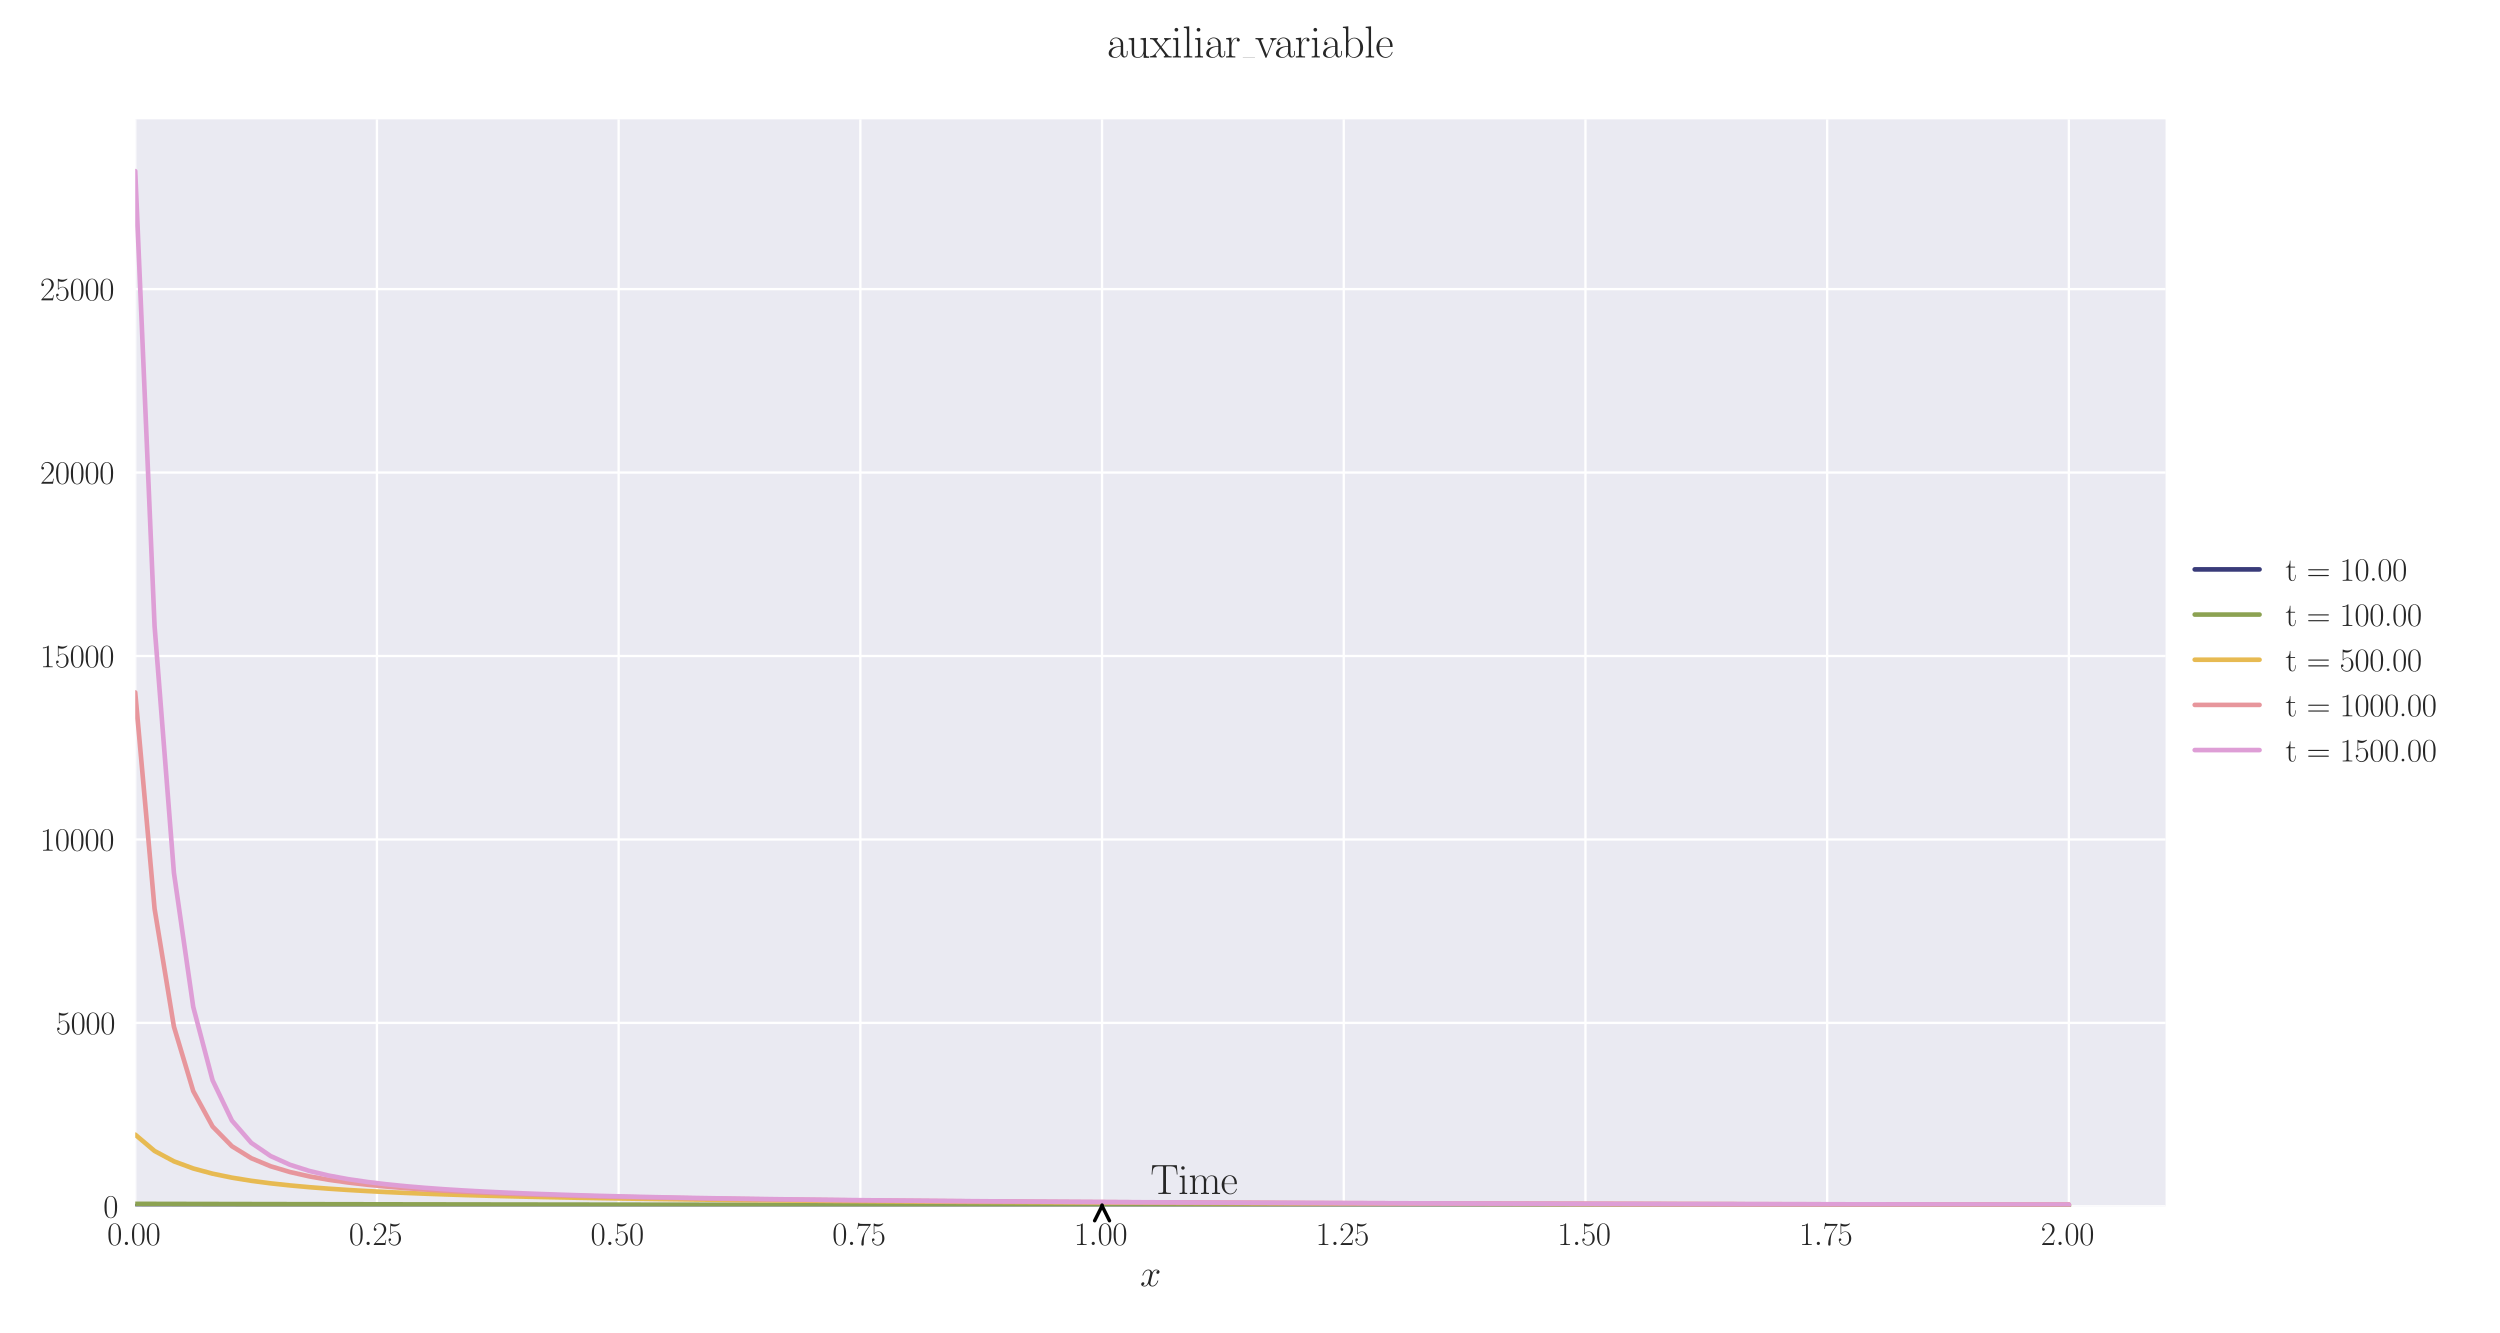 <?xml version="1.0" encoding="utf-8" standalone="no"?>
<!DOCTYPE svg PUBLIC "-//W3C//DTD SVG 1.1//EN"
  "http://www.w3.org/Graphics/SVG/1.1/DTD/svg11.dtd">
<svg xmlns:xlink="http://www.w3.org/1999/xlink" width="1080pt" height="576pt" viewBox="0 0 1080 576" xmlns="http://www.w3.org/2000/svg" version="1.1">
 <defs>
  <style type="text/css">*{stroke-linejoin: round; stroke-linecap: butt}</style>
 </defs>
 <g id="figure_1">
  <g id="patch_1">
   <path d="M 0 576 
L 1080 576 
L 1080 0 
L 0 0 
z
" style="fill: #ffffff"/>
  </g>
  <g id="axes_1">
   <g id="patch_2">
    <path d="M 58.422 521.153 
L 935.518 521.153 
L 935.518 51.564 
L 58.422 51.564 
z
" style="fill: #eaeaf2"/>
   </g>
   <g id="matplotlib.axis_1">
    <g id="xtick_1">
     <g id="line2d_1">
      <path d="M 58.422 521.153 
L 58.422 51.564 
" clip-path="url(#p1ece4d6ff4)" style="fill: none; stroke: #ffffff; stroke-linecap: round"/>
     </g>
     <g id="line2d_2"/>
     <g id="text_1">
      <!-- $\mathdefault{0.00}$ -->
      <g style="fill: #262626" transform="translate(46.283 537.839) scale(0.14 -0.14)">
       <defs>
        <path id="CMR17-30" d="M 2688 2025 
C 2688 2416 2682 3080 2413 3591 
C 2176 4039 1798 4198 1466 4198 
C 1158 4198 768 4058 525 3597 
C 269 3118 243 2524 243 2025 
C 243 1661 250 1106 448 619 
C 723 -39 1216 -128 1466 -128 
C 1760 -128 2208 -7 2470 600 
C 2662 1042 2688 1559 2688 2025 
z
M 1466 -26 
C 1056 -26 813 325 723 812 
C 653 1188 653 1738 653 2096 
C 653 2588 653 2997 736 3387 
C 858 3929 1216 4096 1466 4096 
C 1728 4096 2067 3923 2189 3400 
C 2272 3036 2278 2607 2278 2096 
C 2278 1680 2278 1169 2202 792 
C 2067 95 1690 -26 1466 -26 
z
" transform="scale(0.016)"/>
        <path id="CMMI12-3a" d="M 1178 307 
C 1178 492 1024 619 870 619 
C 685 619 557 466 557 313 
C 557 128 710 0 864 0 
C 1050 0 1178 153 1178 307 
z
" transform="scale(0.016)"/>
       </defs>
       <use xlink:href="#CMR17-30" transform="scale(0.996)"/>
       <use xlink:href="#CMMI12-3a" transform="translate(45.69 0) scale(0.996)"/>
       <use xlink:href="#CMR17-30" transform="translate(72.788 0) scale(0.996)"/>
       <use xlink:href="#CMR17-30" transform="translate(118.478 0) scale(0.996)"/>
      </g>
     </g>
    </g>
    <g id="xtick_2">
     <g id="line2d_3">
      <path d="M 162.839 521.153 
L 162.839 51.564 
" clip-path="url(#p1ece4d6ff4)" style="fill: none; stroke: #ffffff; stroke-linecap: round"/>
     </g>
     <g id="line2d_4"/>
     <g id="text_2">
      <!-- $\mathdefault{0.25}$ -->
      <g style="fill: #262626" transform="translate(150.699 537.839) scale(0.14 -0.14)">
       <defs>
        <path id="CMR17-32" d="M 2669 989 
L 2554 989 
C 2490 536 2438 459 2413 420 
C 2381 369 1920 369 1830 369 
L 602 369 
C 832 619 1280 1072 1824 1597 
C 2214 1967 2669 2402 2669 3035 
C 2669 3790 2067 4224 1395 4224 
C 691 4224 262 3604 262 3030 
C 262 2780 448 2748 525 2748 
C 589 2748 781 2787 781 3010 
C 781 3207 614 3264 525 3264 
C 486 3264 448 3258 422 3245 
C 544 3790 915 4058 1306 4058 
C 1862 4058 2227 3617 2227 3035 
C 2227 2479 1901 2000 1536 1584 
L 262 146 
L 262 0 
L 2515 0 
L 2669 989 
z
" transform="scale(0.016)"/>
        <path id="CMR17-35" d="M 730 3692 
C 794 3666 1056 3584 1325 3584 
C 1920 3584 2246 3911 2432 4100 
C 2432 4157 2432 4192 2394 4192 
C 2387 4192 2374 4192 2323 4163 
C 2099 4058 1837 3973 1517 3973 
C 1325 3973 1037 3999 723 4139 
C 653 4171 640 4171 634 4171 
C 602 4171 595 4164 595 4037 
L 595 2203 
C 595 2089 595 2057 659 2057 
C 691 2057 704 2070 736 2114 
C 941 2401 1222 2522 1542 2522 
C 1766 2522 2246 2382 2246 1289 
C 2246 1085 2246 715 2054 421 
C 1894 159 1645 25 1370 25 
C 947 25 518 320 403 814 
C 429 807 480 795 506 795 
C 589 795 749 840 749 1038 
C 749 1210 627 1280 506 1280 
C 358 1280 262 1190 262 1011 
C 262 454 704 -128 1382 -128 
C 2042 -128 2669 440 2669 1264 
C 2669 2030 2170 2624 1549 2624 
C 1222 2624 947 2503 730 2274 
L 730 3692 
z
" transform="scale(0.016)"/>
       </defs>
       <use xlink:href="#CMR17-30" transform="scale(0.996)"/>
       <use xlink:href="#CMMI12-3a" transform="translate(45.69 0) scale(0.996)"/>
       <use xlink:href="#CMR17-32" transform="translate(72.788 0) scale(0.996)"/>
       <use xlink:href="#CMR17-35" transform="translate(118.478 0) scale(0.996)"/>
      </g>
     </g>
    </g>
    <g id="xtick_3">
     <g id="line2d_5">
      <path d="M 267.255 521.153 
L 267.255 51.564 
" clip-path="url(#p1ece4d6ff4)" style="fill: none; stroke: #ffffff; stroke-linecap: round"/>
     </g>
     <g id="line2d_6"/>
     <g id="text_3">
      <!-- $\mathdefault{0.50}$ -->
      <g style="fill: #262626" transform="translate(255.115 537.839) scale(0.14 -0.14)">
       <use xlink:href="#CMR17-30" transform="scale(0.996)"/>
       <use xlink:href="#CMMI12-3a" transform="translate(45.69 0) scale(0.996)"/>
       <use xlink:href="#CMR17-35" transform="translate(72.788 0) scale(0.996)"/>
       <use xlink:href="#CMR17-30" transform="translate(118.478 0) scale(0.996)"/>
      </g>
     </g>
    </g>
    <g id="xtick_4">
     <g id="line2d_7">
      <path d="M 371.671 521.153 
L 371.671 51.564 
" clip-path="url(#p1ece4d6ff4)" style="fill: none; stroke: #ffffff; stroke-linecap: round"/>
     </g>
     <g id="line2d_8"/>
     <g id="text_4">
      <!-- $\mathdefault{0.75}$ -->
      <g style="fill: #262626" transform="translate(359.531 537.839) scale(0.14 -0.14)">
       <defs>
        <path id="CMR17-37" d="M 2886 3941 
L 2886 4081 
L 1382 4081 
C 634 4081 621 4165 595 4288 
L 480 4288 
L 294 3094 
L 410 3094 
C 429 3215 474 3540 550 3661 
C 589 3712 1062 3712 1171 3712 
L 2579 3712 
L 1869 2661 
C 1395 1954 1069 999 1069 165 
C 1069 89 1069 -128 1299 -128 
C 1530 -128 1530 89 1530 171 
L 1530 465 
C 1530 1508 1709 2196 2003 2636 
L 2886 3941 
z
" transform="scale(0.016)"/>
       </defs>
       <use xlink:href="#CMR17-30" transform="scale(0.996)"/>
       <use xlink:href="#CMMI12-3a" transform="translate(45.69 0) scale(0.996)"/>
       <use xlink:href="#CMR17-37" transform="translate(72.788 0) scale(0.996)"/>
       <use xlink:href="#CMR17-35" transform="translate(118.478 0) scale(0.996)"/>
      </g>
     </g>
    </g>
    <g id="xtick_5">
     <g id="line2d_9">
      <path d="M 476.087 521.153 
L 476.087 51.564 
" clip-path="url(#p1ece4d6ff4)" style="fill: none; stroke: #ffffff; stroke-linecap: round"/>
     </g>
     <g id="line2d_10"/>
     <g id="text_5">
      <!-- $\mathdefault{1.00}$ -->
      <g style="fill: #262626" transform="translate(463.947 537.839) scale(0.14 -0.14)">
       <defs>
        <path id="CMR17-31" d="M 1702 4058 
C 1702 4192 1696 4192 1606 4192 
C 1357 3916 979 3827 621 3827 
C 602 3827 570 3827 563 3808 
C 557 3795 557 3782 557 3648 
C 755 3648 1088 3686 1344 3839 
L 1344 461 
C 1344 236 1331 160 781 160 
L 589 160 
L 589 0 
C 896 0 1216 0 1523 0 
C 1830 0 2150 0 2458 0 
L 2458 160 
L 2266 160 
C 1715 160 1702 230 1702 458 
L 1702 4058 
z
" transform="scale(0.016)"/>
       </defs>
       <use xlink:href="#CMR17-31" transform="scale(0.996)"/>
       <use xlink:href="#CMMI12-3a" transform="translate(45.69 0) scale(0.996)"/>
       <use xlink:href="#CMR17-30" transform="translate(72.788 0) scale(0.996)"/>
       <use xlink:href="#CMR17-30" transform="translate(118.478 0) scale(0.996)"/>
      </g>
     </g>
    </g>
    <g id="xtick_6">
     <g id="line2d_11">
      <path d="M 580.503 521.153 
L 580.503 51.564 
" clip-path="url(#p1ece4d6ff4)" style="fill: none; stroke: #ffffff; stroke-linecap: round"/>
     </g>
     <g id="line2d_12"/>
     <g id="text_6">
      <!-- $\mathdefault{1.25}$ -->
      <g style="fill: #262626" transform="translate(568.363 537.839) scale(0.14 -0.14)">
       <use xlink:href="#CMR17-31" transform="scale(0.996)"/>
       <use xlink:href="#CMMI12-3a" transform="translate(45.69 0) scale(0.996)"/>
       <use xlink:href="#CMR17-32" transform="translate(72.788 0) scale(0.996)"/>
       <use xlink:href="#CMR17-35" transform="translate(118.478 0) scale(0.996)"/>
      </g>
     </g>
    </g>
    <g id="xtick_7">
     <g id="line2d_13">
      <path d="M 684.919 521.153 
L 684.919 51.564 
" clip-path="url(#p1ece4d6ff4)" style="fill: none; stroke: #ffffff; stroke-linecap: round"/>
     </g>
     <g id="line2d_14"/>
     <g id="text_7">
      <!-- $\mathdefault{1.50}$ -->
      <g style="fill: #262626" transform="translate(672.779 537.839) scale(0.14 -0.14)">
       <use xlink:href="#CMR17-31" transform="scale(0.996)"/>
       <use xlink:href="#CMMI12-3a" transform="translate(45.69 0) scale(0.996)"/>
       <use xlink:href="#CMR17-35" transform="translate(72.788 0) scale(0.996)"/>
       <use xlink:href="#CMR17-30" transform="translate(118.478 0) scale(0.996)"/>
      </g>
     </g>
    </g>
    <g id="xtick_8">
     <g id="line2d_15">
      <path d="M 789.335 521.153 
L 789.335 51.564 
" clip-path="url(#p1ece4d6ff4)" style="fill: none; stroke: #ffffff; stroke-linecap: round"/>
     </g>
     <g id="line2d_16"/>
     <g id="text_8">
      <!-- $\mathdefault{1.75}$ -->
      <g style="fill: #262626" transform="translate(777.196 537.839) scale(0.14 -0.14)">
       <use xlink:href="#CMR17-31" transform="scale(0.996)"/>
       <use xlink:href="#CMMI12-3a" transform="translate(45.69 0) scale(0.996)"/>
       <use xlink:href="#CMR17-37" transform="translate(72.788 0) scale(0.996)"/>
       <use xlink:href="#CMR17-35" transform="translate(118.478 0) scale(0.996)"/>
      </g>
     </g>
    </g>
    <g id="xtick_9">
     <g id="line2d_17">
      <path d="M 893.751 521.153 
L 893.751 51.564 
" clip-path="url(#p1ece4d6ff4)" style="fill: none; stroke: #ffffff; stroke-linecap: round"/>
     </g>
     <g id="line2d_18"/>
     <g id="text_9">
      <!-- $\mathdefault{2.00}$ -->
      <g style="fill: #262626" transform="translate(881.612 537.839) scale(0.14 -0.14)">
       <use xlink:href="#CMR17-32" transform="scale(0.996)"/>
       <use xlink:href="#CMMI12-3a" transform="translate(45.69 0) scale(0.996)"/>
       <use xlink:href="#CMR17-30" transform="translate(72.788 0) scale(0.996)"/>
       <use xlink:href="#CMR17-30" transform="translate(118.478 0) scale(0.996)"/>
      </g>
     </g>
    </g>
    <g id="text_10">
     <!-- $x$ -->
     <g style="fill: #262626" transform="translate(492.535 555.621) scale(0.16 -0.16)">
      <defs>
       <path id="CMMI12-78" d="M 3034 2606 
C 2829 2567 2752 2414 2752 2293 
C 2752 2139 2874 2088 2963 2088 
C 3155 2088 3290 2254 3290 2427 
C 3290 2695 2982 2816 2714 2816 
C 2323 2816 2106 2433 2048 2312 
C 1901 2816 1504 2816 1389 2816 
C 736 2816 390 1980 390 1839 
C 390 1814 416 1782 461 1782 
C 512 1782 525 1820 538 1846 
C 755 2555 1184 2689 1370 2689 
C 1658 2689 1715 2420 1715 2267 
C 1715 2127 1677 1980 1600 1673 
L 1382 798 
C 1286 415 1101 64 762 64 
C 730 64 570 64 435 147 
C 666 192 717 383 717 460 
C 717 588 621 664 499 664 
C 346 664 179 530 179 326 
C 179 57 480 -64 755 -64 
C 1062 -64 1280 179 1414 441 
C 1517 64 1837 -64 2074 -64 
C 2726 -64 3072 773 3072 913 
C 3072 945 3046 971 3008 971 
C 2950 971 2944 939 2925 888 
C 2752 326 2381 64 2093 64 
C 1869 64 1747 230 1747 492 
C 1747 632 1773 734 1875 1156 
L 2099 2024 
C 2195 2408 2413 2689 2707 2689 
C 2720 2689 2899 2689 3034 2606 
z
" transform="scale(0.016)"/>
      </defs>
      <use xlink:href="#CMMI12-78" transform="scale(0.996)"/>
     </g>
    </g>
   </g>
   <g id="matplotlib.axis_2">
    <g id="ytick_1">
     <g id="line2d_19">
      <path d="M 58.422 521.153 
L 935.518 521.153 
" clip-path="url(#p1ece4d6ff4)" style="fill: none; stroke: #ffffff; stroke-linecap: round"/>
     </g>
     <g id="line2d_20"/>
     <g id="text_11">
      <!-- $\mathdefault{0}$ -->
      <g style="fill: #262626" transform="translate(44.594 525.996) scale(0.14 -0.14)">
       <use xlink:href="#CMR17-30" transform="scale(0.996)"/>
      </g>
     </g>
    </g>
    <g id="ytick_2">
     <g id="line2d_21">
      <path d="M 58.422 441.9 
L 935.518 441.9 
" clip-path="url(#p1ece4d6ff4)" style="fill: none; stroke: #ffffff; stroke-linecap: round"/>
     </g>
     <g id="line2d_22"/>
     <g id="text_12">
      <!-- $\mathdefault{5000}$ -->
      <g style="fill: #262626" transform="translate(24.108 446.743) scale(0.14 -0.14)">
       <use xlink:href="#CMR17-35" transform="scale(0.996)"/>
       <use xlink:href="#CMR17-30" transform="translate(45.69 0) scale(0.996)"/>
       <use xlink:href="#CMR17-30" transform="translate(91.381 0) scale(0.996)"/>
       <use xlink:href="#CMR17-30" transform="translate(137.071 0) scale(0.996)"/>
      </g>
     </g>
    </g>
    <g id="ytick_3">
     <g id="line2d_23">
      <path d="M 58.422 362.647 
L 935.518 362.647 
" clip-path="url(#p1ece4d6ff4)" style="fill: none; stroke: #ffffff; stroke-linecap: round"/>
     </g>
     <g id="line2d_24"/>
     <g id="text_13">
      <!-- $\mathdefault{10000}$ -->
      <g style="fill: #262626" transform="translate(17.28 367.49) scale(0.14 -0.14)">
       <use xlink:href="#CMR17-31" transform="scale(0.996)"/>
       <use xlink:href="#CMR17-30" transform="translate(45.69 0) scale(0.996)"/>
       <use xlink:href="#CMR17-30" transform="translate(91.381 0) scale(0.996)"/>
       <use xlink:href="#CMR17-30" transform="translate(137.071 0) scale(0.996)"/>
       <use xlink:href="#CMR17-30" transform="translate(182.762 0) scale(0.996)"/>
      </g>
     </g>
    </g>
    <g id="ytick_4">
     <g id="line2d_25">
      <path d="M 58.422 283.394 
L 935.518 283.394 
" clip-path="url(#p1ece4d6ff4)" style="fill: none; stroke: #ffffff; stroke-linecap: round"/>
     </g>
     <g id="line2d_26"/>
     <g id="text_14">
      <!-- $\mathdefault{15000}$ -->
      <g style="fill: #262626" transform="translate(17.28 288.236) scale(0.14 -0.14)">
       <use xlink:href="#CMR17-31" transform="scale(0.996)"/>
       <use xlink:href="#CMR17-35" transform="translate(45.69 0) scale(0.996)"/>
       <use xlink:href="#CMR17-30" transform="translate(91.381 0) scale(0.996)"/>
       <use xlink:href="#CMR17-30" transform="translate(137.071 0) scale(0.996)"/>
       <use xlink:href="#CMR17-30" transform="translate(182.762 0) scale(0.996)"/>
      </g>
     </g>
    </g>
    <g id="ytick_5">
     <g id="line2d_27">
      <path d="M 58.422 204.14 
L 935.518 204.14 
" clip-path="url(#p1ece4d6ff4)" style="fill: none; stroke: #ffffff; stroke-linecap: round"/>
     </g>
     <g id="line2d_28"/>
     <g id="text_15">
      <!-- $\mathdefault{20000}$ -->
      <g style="fill: #262626" transform="translate(17.28 208.983) scale(0.14 -0.14)">
       <use xlink:href="#CMR17-32" transform="scale(0.996)"/>
       <use xlink:href="#CMR17-30" transform="translate(45.69 0) scale(0.996)"/>
       <use xlink:href="#CMR17-30" transform="translate(91.381 0) scale(0.996)"/>
       <use xlink:href="#CMR17-30" transform="translate(137.071 0) scale(0.996)"/>
       <use xlink:href="#CMR17-30" transform="translate(182.762 0) scale(0.996)"/>
      </g>
     </g>
    </g>
    <g id="ytick_6">
     <g id="line2d_29">
      <path d="M 58.422 124.887 
L 935.518 124.887 
" clip-path="url(#p1ece4d6ff4)" style="fill: none; stroke: #ffffff; stroke-linecap: round"/>
     </g>
     <g id="line2d_30"/>
     <g id="text_16">
      <!-- $\mathdefault{25000}$ -->
      <g style="fill: #262626" transform="translate(17.28 129.73) scale(0.14 -0.14)">
       <use xlink:href="#CMR17-32" transform="scale(0.996)"/>
       <use xlink:href="#CMR17-35" transform="translate(45.69 0) scale(0.996)"/>
       <use xlink:href="#CMR17-30" transform="translate(91.381 0) scale(0.996)"/>
       <use xlink:href="#CMR17-30" transform="translate(137.071 0) scale(0.996)"/>
       <use xlink:href="#CMR17-30" transform="translate(182.762 0) scale(0.996)"/>
      </g>
     </g>
    </g>
   </g>
   <g id="line2d_31">
    <path d="M 58.422 521.071 
L 66.776 521.072 
L 75.129 521.072 
L 83.482 521.073 
L 91.836 521.074 
L 100.189 521.074 
L 108.542 521.075 
L 116.895 521.076 
L 125.249 521.076 
L 133.602 521.077 
L 141.955 521.078 
L 150.309 521.078 
L 158.662 521.079 
L 167.015 521.079 
L 175.368 521.08 
L 183.722 521.081 
L 192.075 521.081 
L 200.428 521.082 
L 208.782 521.082 
L 217.135 521.083 
L 225.488 521.084 
L 233.841 521.084 
L 242.195 521.085 
L 250.548 521.085 
L 258.901 521.086 
L 267.255 521.086 
L 275.608 521.087 
L 283.961 521.087 
L 292.315 521.088 
L 300.668 521.089 
L 309.021 521.089 
L 317.374 521.09 
L 325.728 521.09 
L 334.081 521.091 
L 342.434 521.091 
L 350.788 521.092 
L 359.141 521.092 
L 367.494 521.093 
L 375.847 521.093 
L 384.201 521.094 
L 392.554 521.094 
L 400.907 521.095 
L 409.261 521.095 
L 417.614 521.095 
L 425.967 521.096 
L 434.32 521.096 
L 442.674 521.097 
L 451.027 521.097 
L 459.38 521.098 
L 467.734 521.098 
L 476.087 521.099 
L 484.44 521.099 
L 492.793 521.099 
L 501.147 521.1 
L 509.5 521.1 
L 517.853 521.101 
L 526.207 521.101 
L 534.56 521.102 
L 542.913 521.102 
L 551.266 521.102 
L 559.62 521.103 
L 567.973 521.103 
L 576.326 521.104 
L 584.68 521.104 
L 593.033 521.104 
L 601.386 521.105 
L 609.739 521.105 
L 618.093 521.106 
L 626.446 521.106 
L 634.799 521.106 
L 643.153 521.107 
L 651.506 521.107 
L 659.859 521.107 
L 668.212 521.108 
L 676.566 521.108 
L 684.919 521.109 
L 693.272 521.109 
L 701.626 521.109 
L 709.979 521.11 
L 718.332 521.11 
L 726.685 521.11 
L 735.039 521.111 
L 743.392 521.111 
L 751.745 521.111 
L 760.099 521.112 
L 768.452 521.112 
L 776.805 521.112 
L 785.158 521.113 
L 793.512 521.113 
L 801.865 521.113 
L 810.218 521.114 
L 818.572 521.114 
L 826.925 521.114 
L 835.278 521.114 
L 843.632 521.115 
L 851.985 521.115 
L 860.338 521.115 
L 868.691 521.116 
L 877.045 521.116 
L 885.398 521.116 
L 893.751 521.117 
" clip-path="url(#p1ece4d6ff4)" style="fill: none; stroke: #393b79; stroke-width: 2; stroke-linecap: round"/>
   </g>
   <g id="line2d_32">
    <path d="M 58.422 520.057 
L 66.776 520.076 
L 75.129 520.094 
L 83.482 520.112 
L 91.836 520.13 
L 100.189 520.146 
L 108.542 520.163 
L 116.895 520.179 
L 125.249 520.195 
L 133.602 520.21 
L 141.955 520.225 
L 150.309 520.239 
L 158.662 520.253 
L 167.015 520.267 
L 175.368 520.281 
L 183.722 520.294 
L 192.075 520.307 
L 200.428 520.319 
L 208.782 520.332 
L 217.135 520.344 
L 225.488 520.356 
L 233.841 520.367 
L 242.195 520.378 
L 250.548 520.389 
L 258.901 520.4 
L 267.255 520.411 
L 275.608 520.421 
L 283.961 520.431 
L 292.315 520.441 
L 300.668 520.451 
L 309.021 520.46 
L 317.374 520.47 
L 325.728 520.479 
L 334.081 520.488 
L 342.434 520.497 
L 350.788 520.505 
L 359.141 520.514 
L 367.494 520.522 
L 375.847 520.53 
L 384.201 520.538 
L 392.554 520.546 
L 400.907 520.554 
L 409.261 520.561 
L 417.614 520.569 
L 425.967 520.576 
L 434.32 520.583 
L 442.674 520.59 
L 451.027 520.597 
L 459.38 520.604 
L 467.734 520.61 
L 476.087 520.617 
L 484.44 520.624 
L 492.793 520.63 
L 501.147 520.636 
L 509.5 520.642 
L 517.853 520.648 
L 526.207 520.654 
L 534.56 520.66 
L 542.913 520.666 
L 551.266 520.671 
L 559.62 520.677 
L 567.973 520.682 
L 576.326 520.688 
L 584.68 520.693 
L 593.033 520.698 
L 601.386 520.703 
L 609.739 520.708 
L 618.093 520.713 
L 626.446 520.718 
L 634.799 520.723 
L 643.153 520.728 
L 651.506 520.733 
L 659.859 520.737 
L 668.212 520.742 
L 676.566 520.746 
L 684.919 520.751 
L 693.272 520.755 
L 701.626 520.759 
L 709.979 520.763 
L 718.332 520.768 
L 726.685 520.772 
L 735.039 520.776 
L 743.392 520.78 
L 751.745 520.784 
L 760.099 520.788 
L 768.452 520.791 
L 776.805 520.795 
L 785.158 520.799 
L 793.512 520.803 
L 801.865 520.806 
L 810.218 520.81 
L 818.572 520.813 
L 826.925 520.817 
L 835.278 520.82 
L 843.632 520.823 
L 851.985 520.827 
L 860.338 520.83 
L 868.691 520.833 
L 877.045 520.837 
L 885.398 520.84 
L 893.751 520.843 
" clip-path="url(#p1ece4d6ff4)" style="fill: none; stroke: #8ca252; stroke-width: 2; stroke-linecap: round"/>
   </g>
   <g id="line2d_33">
    <path d="M 58.422 490.162 
L 66.776 497.226 
L 75.129 501.695 
L 83.482 504.776 
L 91.836 507.029 
L 100.189 508.748 
L 108.542 510.104 
L 116.895 511.199 
L 125.249 512.103 
L 133.602 512.861 
L 141.955 513.506 
L 150.309 514.062 
L 158.662 514.546 
L 167.015 514.971 
L 175.368 515.347 
L 183.722 515.683 
L 192.075 515.983 
L 200.428 516.255 
L 208.782 516.501 
L 217.135 516.724 
L 225.488 516.929 
L 233.841 517.117 
L 242.195 517.29 
L 250.548 517.45 
L 258.901 517.598 
L 267.255 517.736 
L 275.608 517.865 
L 283.961 517.985 
L 292.315 518.097 
L 300.668 518.202 
L 309.021 518.301 
L 317.374 518.394 
L 325.728 518.482 
L 334.081 518.565 
L 342.434 518.644 
L 350.788 518.718 
L 359.141 518.789 
L 367.494 518.856 
L 375.847 518.92 
L 384.201 518.981 
L 392.554 519.039 
L 400.907 519.094 
L 409.261 519.147 
L 417.614 519.198 
L 425.967 519.246 
L 434.32 519.293 
L 442.674 519.337 
L 451.027 519.38 
L 459.38 519.421 
L 467.734 519.46 
L 476.087 519.498 
L 484.44 519.535 
L 492.793 519.57 
L 501.147 519.604 
L 509.5 519.637 
L 517.853 519.669 
L 526.207 519.699 
L 534.56 519.729 
L 542.913 519.757 
L 551.266 519.785 
L 559.62 519.812 
L 567.973 519.837 
L 576.326 519.863 
L 584.68 519.887 
L 593.033 519.91 
L 601.386 519.933 
L 609.739 519.955 
L 618.093 519.977 
L 626.446 519.998 
L 634.799 520.018 
L 643.153 520.038 
L 651.506 520.057 
L 659.859 520.076 
L 668.212 520.094 
L 676.566 520.112 
L 684.919 520.129 
L 693.272 520.146 
L 701.626 520.162 
L 709.979 520.178 
L 718.332 520.194 
L 726.685 520.209 
L 735.039 520.224 
L 743.392 520.238 
L 751.745 520.253 
L 760.099 520.266 
L 768.452 520.28 
L 776.805 520.293 
L 785.158 520.306 
L 793.512 520.318 
L 801.865 520.331 
L 810.218 520.343 
L 818.572 520.354 
L 826.925 520.366 
L 835.278 520.377 
L 843.632 520.388 
L 851.985 520.399 
L 860.338 520.409 
L 868.691 520.42 
L 877.045 520.43 
L 885.398 520.44 
L 893.751 520.449 
" clip-path="url(#p1ece4d6ff4)" style="fill: none; stroke: #e7ba52; stroke-width: 2; stroke-linecap: round"/>
   </g>
   <g id="line2d_34">
    <path d="M 58.422 299.123 
L 66.776 392.588 
L 75.129 443.506 
L 83.482 471.355 
L 91.836 486.657 
L 100.189 495.166 
L 108.542 500.342 
L 116.895 503.82 
L 125.249 506.318 
L 133.602 508.198 
L 141.955 509.666 
L 150.309 510.842 
L 158.662 511.806 
L 167.015 512.611 
L 175.368 513.292 
L 183.722 513.877 
L 192.075 514.385 
L 200.428 514.829 
L 208.782 515.221 
L 217.135 515.57 
L 225.488 515.882 
L 233.841 516.163 
L 242.195 516.417 
L 250.548 516.648 
L 258.901 516.859 
L 267.255 517.053 
L 275.608 517.231 
L 283.961 517.395 
L 292.315 517.548 
L 300.668 517.689 
L 309.021 517.82 
L 317.374 517.943 
L 325.728 518.058 
L 334.081 518.166 
L 342.434 518.267 
L 350.788 518.362 
L 359.141 518.452 
L 367.494 518.536 
L 375.847 518.616 
L 384.201 518.692 
L 392.554 518.764 
L 400.907 518.833 
L 409.261 518.898 
L 417.614 518.96 
L 425.967 519.019 
L 434.32 519.075 
L 442.674 519.129 
L 451.027 519.18 
L 459.38 519.229 
L 467.734 519.276 
L 476.087 519.321 
L 484.44 519.365 
L 492.793 519.406 
L 501.147 519.447 
L 509.5 519.485 
L 517.853 519.522 
L 526.207 519.558 
L 534.56 519.592 
L 542.913 519.625 
L 551.266 519.657 
L 559.62 519.688 
L 567.973 519.718 
L 576.326 519.747 
L 584.68 519.775 
L 593.033 519.802 
L 601.386 519.828 
L 609.739 519.854 
L 618.093 519.878 
L 626.446 519.902 
L 634.799 519.925 
L 643.153 519.948 
L 651.506 519.969 
L 659.859 519.99 
L 668.212 520.011 
L 676.566 520.031 
L 684.919 520.05 
L 693.272 520.069 
L 701.626 520.088 
L 709.979 520.106 
L 718.332 520.123 
L 726.685 520.14 
L 735.039 520.156 
L 743.392 520.173 
L 751.745 520.188 
L 760.099 520.204 
L 768.452 520.219 
L 776.805 520.233 
L 785.158 520.247 
L 793.512 520.261 
L 801.865 520.275 
L 810.218 520.288 
L 818.572 520.301 
L 826.925 520.314 
L 835.278 520.326 
L 843.632 520.338 
L 851.985 520.35 
L 860.338 520.362 
L 868.691 520.373 
L 877.045 520.384 
L 885.398 520.395 
L 893.751 520.405 
" clip-path="url(#p1ece4d6ff4)" style="fill: none; stroke: #e7969c; stroke-width: 2; stroke-linecap: round"/>
   </g>
   <g id="line2d_35">
    <path d="M 58.422 73.924 
L 66.776 270.488 
L 75.129 377.027 
L 83.482 435.003 
L 91.836 466.699 
L 100.189 484.091 
L 108.542 493.707 
L 116.895 499.408 
L 125.249 503.172 
L 133.602 505.842 
L 141.955 507.834 
L 150.309 509.378 
L 158.662 510.609 
L 167.015 511.613 
L 175.368 512.449 
L 183.722 513.154 
L 192.075 513.758 
L 200.428 514.281 
L 208.782 514.738 
L 217.135 515.14 
L 225.488 515.498 
L 233.841 515.817 
L 242.195 516.104 
L 250.548 516.364 
L 258.901 516.6 
L 267.255 516.815 
L 275.608 517.012 
L 283.961 517.194 
L 292.315 517.361 
L 300.668 517.516 
L 309.021 517.659 
L 317.374 517.793 
L 325.728 517.917 
L 334.081 518.034 
L 342.434 518.143 
L 350.788 518.245 
L 359.141 518.342 
L 367.494 518.433 
L 375.847 518.518 
L 384.201 518.599 
L 392.554 518.676 
L 400.907 518.749 
L 409.261 518.818 
L 417.614 518.884 
L 425.967 518.946 
L 434.32 519.006 
L 442.674 519.063 
L 451.027 519.117 
L 459.38 519.169 
L 467.734 519.219 
L 476.087 519.266 
L 484.44 519.312 
L 492.793 519.356 
L 501.147 519.398 
L 509.5 519.438 
L 517.853 519.477 
L 526.207 519.514 
L 534.56 519.55 
L 542.913 519.585 
L 551.266 519.618 
L 559.62 519.65 
L 567.973 519.682 
L 576.326 519.712 
L 584.68 519.741 
L 593.033 519.769 
L 601.386 519.796 
L 609.739 519.823 
L 618.093 519.848 
L 626.446 519.873 
L 634.799 519.897 
L 643.153 519.92 
L 651.506 519.943 
L 659.859 519.965 
L 668.212 519.986 
L 676.566 520.007 
L 684.919 520.027 
L 693.272 520.046 
L 701.626 520.065 
L 709.979 520.084 
L 718.332 520.102 
L 726.685 520.119 
L 735.039 520.136 
L 743.392 520.153 
L 751.745 520.169 
L 760.099 520.185 
L 768.452 520.2 
L 776.805 520.215 
L 785.158 520.23 
L 793.512 520.244 
L 801.865 520.258 
L 810.218 520.272 
L 818.572 520.285 
L 826.925 520.298 
L 835.278 520.311 
L 843.632 520.323 
L 851.985 520.336 
L 860.338 520.347 
L 868.691 520.359 
L 877.045 520.37 
L 885.398 520.382 
L 893.751 520.393 
" clip-path="url(#p1ece4d6ff4)" style="fill: none; stroke: #de9ed6; stroke-width: 2; stroke-linecap: round"/>
   </g>
   <g id="patch_3">
    <path d="M 58.422 521.153 
L 58.422 51.564 
" style="fill: none"/>
   </g>
   <g id="patch_4">
    <path d="M 935.518 521.153 
L 935.518 51.564 
" style="fill: none"/>
   </g>
   <g id="patch_5">
    <path d="M 58.422 521.153 
L 935.518 521.153 
" style="fill: none"/>
   </g>
   <g id="patch_6">
    <path d="M 58.422 51.564 
L 935.518 51.564 
" style="fill: none"/>
   </g>
   <g id="patch_7">
    <path d="M 476.087 521.099 
Q 476.087 520.182 476.087 520.943 
" style="fill: none; stroke: #000000; stroke-width: 1.5; stroke-linecap: round"/>
    <path d="M 472.887 527.343 
L 476.087 520.943 
L 479.287 527.343 
" style="fill: none; stroke: #000000; stroke-width: 1.5; stroke-linecap: round"/>
   </g>
   <g id="text_17">
    <!-- Time -->
    <g style="fill: #262626" transform="translate(496.97 515.778) scale(0.18 -0.18)">
     <defs>
      <path id="CMR17-54" d="M 3981 4326 
L 288 4326 
L 179 2918 
L 294 2918 
C 378 3976 467 4160 1453 4160 
C 1568 4160 1754 4160 1805 4154 
C 1926 4135 1926 4058 1926 3912 
L 1926 459 
C 1926 230 1907 160 1376 160 
L 1197 160 
L 1197 0 
C 1504 0 1824 0 2138 0 
C 2451 0 2771 0 3078 0 
L 3078 160 
L 2899 160 
C 2368 160 2349 230 2349 459 
L 2349 3912 
C 2349 4052 2349 4129 2464 4154 
C 2515 4160 2701 4160 2816 4160 
C 3795 4160 3891 3976 3974 2918 
L 4090 2918 
L 3981 4326 
z
" transform="scale(0.016)"/>
      <path id="CMR17-69" d="M 992 3909 
C 992 4049 877 4170 730 4170 
C 589 4170 467 4056 467 3909 
C 467 3769 582 3648 730 3648 
C 870 3648 992 3763 992 3909 
z
M 243 2706 
L 243 2541 
C 602 2541 653 2502 653 2197 
L 653 427 
C 653 184 627 153 218 153 
L 218 -13 
C 371 0 646 0 806 0 
C 960 0 1222 0 1370 -13 
L 1370 153 
C 992 153 979 191 979 420 
L 979 2776 
L 243 2706 
z
" transform="scale(0.016)"/>
      <path id="CMR17-6d" d="M 4326 1933 
C 4326 2252 4269 2790 3507 2790 
C 3072 2790 2771 2496 2656 2151 
L 2650 2151 
C 2573 2676 2195 2790 1837 2790 
C 1331 2790 1069 2400 973 2144 
L 966 2144 
L 966 2790 
L 211 2720 
L 211 2554 
C 589 2554 646 2515 646 2208 
L 646 428 
C 646 184 621 153 211 153 
L 211 -13 
C 365 0 646 0 813 0 
C 979 0 1267 0 1421 -13 
L 1421 153 
C 1011 153 986 178 986 428 
L 986 1658 
C 986 2247 1344 2688 1792 2688 
C 2266 2688 2317 2266 2317 1958 
L 2317 428 
C 2317 184 2291 153 1882 153 
L 1882 -13 
C 2035 0 2317 0 2483 0 
C 2650 0 2938 0 3091 -13 
L 3091 153 
C 2682 153 2656 178 2656 428 
L 2656 1658 
C 2656 2247 3014 2688 3462 2688 
C 3936 2688 3987 2266 3987 1958 
L 3987 428 
C 3987 184 3962 153 3552 153 
L 3552 -13 
C 3706 0 3987 0 4154 0 
C 4320 0 4608 0 4762 -13 
L 4762 153 
C 4352 153 4326 178 4326 428 
L 4326 1933 
z
" transform="scale(0.016)"/>
      <path id="CMR17-65" d="M 2438 1472 
C 2464 1498 2464 1511 2464 1576 
C 2464 2238 2118 2816 1389 2816 
C 710 2816 173 2169 173 1383 
C 173 551 781 -64 1459 -64 
C 2176 -64 2458 607 2458 740 
C 2458 784 2419 784 2406 784 
C 2362 784 2355 771 2330 696 
C 2189 265 1837 51 1504 51 
C 1229 51 954 203 781 480 
C 582 803 582 1176 582 1472 
L 2438 1472 
z
M 589 1568 
C 634 2505 1126 2714 1382 2714 
C 1818 2714 2112 2297 2118 1568 
L 589 1568 
z
" transform="scale(0.016)"/>
     </defs>
     <use xlink:href="#CMR17-54" transform="scale(0.996)"/>
     <use xlink:href="#CMR17-69" transform="translate(66.51 0) scale(0.996)"/>
     <use xlink:href="#CMR17-6d" transform="translate(91.381 0) scale(0.996)"/>
     <use xlink:href="#CMR17-65" transform="translate(168.301 0) scale(0.996)"/>
    </g>
   </g>
   <g id="legend_1">
    <g id="line2d_36">
     <path d="M 948.118 245.979 
L 962.118 245.979 
L 976.118 245.979 
" style="fill: none; stroke: #393b79; stroke-width: 2; stroke-linecap: round"/>
    </g>
    <g id="text_18">
     <!-- t = 10.00 -->
     <g style="fill: #262626" transform="translate(987.318 250.879) scale(0.14 -0.14)">
      <defs>
       <path id="CMR17-74" d="M 966 2560 
L 1862 2560 
L 1862 2725 
L 966 2725 
L 966 3904 
L 851 3904 
C 838 3245 614 2668 70 2668 
L 70 2560 
L 627 2560 
L 627 771 
C 627 650 627 -64 1370 -64 
C 1747 -64 1965 306 1965 777 
L 1965 1140 
L 1850 1140 
L 1850 783 
C 1850 344 1677 51 1408 51 
C 1222 51 966 178 966 758 
L 966 2560 
z
" transform="scale(0.016)"/>
       <path id="CMR17-3d" d="M 4115 2017 
C 4211 2017 4307 2017 4307 2125 
C 4307 2240 4198 2240 4090 2240 
L 512 2240 
C 403 2240 294 2240 294 2125 
C 294 2017 390 2017 486 2017 
L 4115 2017 
z
M 4090 896 
C 4198 896 4307 896 4307 1011 
C 4307 1119 4211 1119 4115 1119 
L 486 1119 
C 390 1119 294 1119 294 1011 
C 294 896 403 896 512 896 
L 4090 896 
z
" transform="scale(0.016)"/>
       <path id="CMR17-2e" d="M 1062 261 
C 1062 420 934 522 800 522 
C 672 522 538 420 538 261 
C 538 102 666 0 800 0 
C 928 0 1062 102 1062 261 
z
" transform="scale(0.016)"/>
      </defs>
      <use xlink:href="#CMR17-74" transform="scale(0.996)"/>
      <use xlink:href="#CMR17-3d" transform="translate(65.357 0) scale(0.996)"/>
      <use xlink:href="#CMR17-31" transform="translate(167.147 0) scale(0.996)"/>
      <use xlink:href="#CMR17-30" transform="translate(212.838 0) scale(0.996)"/>
      <use xlink:href="#CMR17-2e" transform="translate(258.528 0) scale(0.996)"/>
      <use xlink:href="#CMR17-30" transform="translate(283.4 0) scale(0.996)"/>
      <use xlink:href="#CMR17-30" transform="translate(329.09 0) scale(0.996)"/>
     </g>
    </g>
    <g id="line2d_37">
     <path d="M 948.118 265.491 
L 962.118 265.491 
L 976.118 265.491 
" style="fill: none; stroke: #8ca252; stroke-width: 2; stroke-linecap: round"/>
    </g>
    <g id="text_19">
     <!-- t = 100.00 -->
     <g style="fill: #262626" transform="translate(987.318 270.391) scale(0.14 -0.14)">
      <use xlink:href="#CMR17-74" transform="scale(0.996)"/>
      <use xlink:href="#CMR17-3d" transform="translate(65.357 0) scale(0.996)"/>
      <use xlink:href="#CMR17-31" transform="translate(167.147 0) scale(0.996)"/>
      <use xlink:href="#CMR17-30" transform="translate(212.838 0) scale(0.996)"/>
      <use xlink:href="#CMR17-30" transform="translate(258.528 0) scale(0.996)"/>
      <use xlink:href="#CMR17-2e" transform="translate(304.219 0) scale(0.996)"/>
      <use xlink:href="#CMR17-30" transform="translate(329.09 0) scale(0.996)"/>
      <use xlink:href="#CMR17-30" transform="translate(374.78 0) scale(0.996)"/>
     </g>
    </g>
    <g id="line2d_38">
     <path d="M 948.118 285.003 
L 962.118 285.003 
L 976.118 285.003 
" style="fill: none; stroke: #e7ba52; stroke-width: 2; stroke-linecap: round"/>
    </g>
    <g id="text_20">
     <!-- t = 500.00 -->
     <g style="fill: #262626" transform="translate(987.318 289.903) scale(0.14 -0.14)">
      <use xlink:href="#CMR17-74" transform="scale(0.996)"/>
      <use xlink:href="#CMR17-3d" transform="translate(65.357 0) scale(0.996)"/>
      <use xlink:href="#CMR17-35" transform="translate(167.147 0) scale(0.996)"/>
      <use xlink:href="#CMR17-30" transform="translate(212.838 0) scale(0.996)"/>
      <use xlink:href="#CMR17-30" transform="translate(258.528 0) scale(0.996)"/>
      <use xlink:href="#CMR17-2e" transform="translate(304.219 0) scale(0.996)"/>
      <use xlink:href="#CMR17-30" transform="translate(329.09 0) scale(0.996)"/>
      <use xlink:href="#CMR17-30" transform="translate(374.78 0) scale(0.996)"/>
     </g>
    </g>
    <g id="line2d_39">
     <path d="M 948.118 304.515 
L 962.118 304.515 
L 976.118 304.515 
" style="fill: none; stroke: #e7969c; stroke-width: 2; stroke-linecap: round"/>
    </g>
    <g id="text_21">
     <!-- t = 1000.00 -->
     <g style="fill: #262626" transform="translate(987.318 309.415) scale(0.14 -0.14)">
      <use xlink:href="#CMR17-74" transform="scale(0.996)"/>
      <use xlink:href="#CMR17-3d" transform="translate(65.357 0) scale(0.996)"/>
      <use xlink:href="#CMR17-31" transform="translate(167.147 0) scale(0.996)"/>
      <use xlink:href="#CMR17-30" transform="translate(212.838 0) scale(0.996)"/>
      <use xlink:href="#CMR17-30" transform="translate(258.528 0) scale(0.996)"/>
      <use xlink:href="#CMR17-30" transform="translate(304.219 0) scale(0.996)"/>
      <use xlink:href="#CMR17-2e" transform="translate(349.909 0) scale(0.996)"/>
      <use xlink:href="#CMR17-30" transform="translate(374.78 0) scale(0.996)"/>
      <use xlink:href="#CMR17-30" transform="translate(420.471 0) scale(0.996)"/>
     </g>
    </g>
    <g id="line2d_40">
     <path d="M 948.118 324.027 
L 962.118 324.027 
L 976.118 324.027 
" style="fill: none; stroke: #de9ed6; stroke-width: 2; stroke-linecap: round"/>
    </g>
    <g id="text_22">
     <!-- t = 1500.00 -->
     <g style="fill: #262626" transform="translate(987.318 328.927) scale(0.14 -0.14)">
      <use xlink:href="#CMR17-74" transform="scale(0.996)"/>
      <use xlink:href="#CMR17-3d" transform="translate(65.357 0) scale(0.996)"/>
      <use xlink:href="#CMR17-31" transform="translate(167.147 0) scale(0.996)"/>
      <use xlink:href="#CMR17-35" transform="translate(212.838 0) scale(0.996)"/>
      <use xlink:href="#CMR17-30" transform="translate(258.528 0) scale(0.996)"/>
      <use xlink:href="#CMR17-30" transform="translate(304.219 0) scale(0.996)"/>
      <use xlink:href="#CMR17-2e" transform="translate(349.909 0) scale(0.996)"/>
      <use xlink:href="#CMR17-30" transform="translate(374.78 0) scale(0.996)"/>
      <use xlink:href="#CMR17-30" transform="translate(420.471 0) scale(0.996)"/>
     </g>
    </g>
   </g>
  </g>
  <g id="text_23">
   <!-- auxiliar_variable -->
   <g style="fill: #262626" transform="translate(478.154 24.804) scale(0.192 -0.192)">
    <defs>
     <path id="CMR17-61" d="M 2304 1653 
C 2304 2072 2304 2294 2035 2543 
C 1798 2752 1523 2816 1306 2816 
C 800 2816 435 2407 435 1971 
C 435 1728 627 1728 666 1728 
C 749 1728 896 1778 896 1954 
C 896 2112 774 2181 666 2181 
C 640 2181 608 2174 589 2168 
C 723 2592 1069 2714 1293 2714 
C 1613 2714 1965 2429 1965 1885 
L 1965 1600 
C 1587 1600 1133 1549 774 1357 
C 371 1133 256 813 256 570 
C 256 77 832 -64 1171 -64 
C 1523 -64 1850 139 1990 511 
C 2003 233 2182 -18 2464 -18 
C 2598 -18 2938 70 2938 567 
L 2938 920 
L 2822 920 
L 2822 562 
C 2822 178 2650 128 2566 128 
C 2304 128 2304 458 2304 738 
L 2304 1653 
z
M 1965 870 
C 1965 317 1568 38 1216 38 
C 896 38 646 275 646 570 
C 646 761 730 1100 1101 1305 
C 1408 1478 1760 1504 1965 1504 
L 1965 870 
z
" transform="scale(0.016)"/>
     <path id="CMR17-75" d="M 1882 2693 
L 1882 2528 
C 2259 2528 2317 2489 2317 2186 
L 2317 1032 
C 2317 500 2029 38 1555 38 
C 1030 38 986 348 986 678 
L 986 2763 
L 211 2693 
L 211 2528 
C 467 2528 640 2528 646 2274 
L 646 1058 
C 646 633 646 361 813 183 
C 896 101 1056 -64 1517 -64 
C 2061 -64 2272 377 2323 506 
L 2330 506 
L 2330 -63 
L 3091 -63 
L 3091 128 
C 2714 128 2656 166 2656 473 
L 2656 2763 
L 1882 2693 
z
" transform="scale(0.016)"/>
     <path id="CMR17-78" d="M 1664 1477 
C 1856 1726 2074 2006 2253 2216 
C 2464 2458 2707 2560 2989 2560 
L 2989 2726 
C 2880 2726 2656 2726 2541 2726 
C 2368 2726 2170 2726 2022 2732 
L 2022 2566 
C 2112 2553 2163 2489 2163 2400 
C 2163 2285 2099 2215 2067 2171 
L 1594 1573 
L 1030 2306 
C 973 2376 973 2388 973 2420 
C 973 2497 1037 2560 1146 2560 
L 1146 2732 
C 992 2726 717 2726 557 2726 
C 384 2726 179 2726 38 2732 
L 38 2560 
C 384 2560 461 2534 614 2343 
L 1350 1395 
C 1363 1382 1395 1344 1395 1325 
C 1395 1299 838 619 768 530 
C 480 185 179 160 6 160 
L 6 0 
C 115 0 339 0 454 0 
C 582 0 864 0 979 -6 
L 979 160 
C 941 166 838 179 838 325 
C 838 440 890 510 947 586 
L 1478 1236 
L 2035 512 
C 2086 442 2163 346 2163 301 
C 2163 211 2086 160 1984 160 
L 1984 -6 
C 2138 0 2413 0 2573 0 
C 2746 0 2950 0 3091 -6 
L 3091 160 
C 2771 160 2675 172 2522 370 
L 1664 1477 
z
" transform="scale(0.016)"/>
     <path id="CMR17-6c" d="M 979 4396 
L 218 4326 
L 218 4160 
C 595 4160 653 4122 653 3817 
L 653 426 
C 653 184 627 153 218 153 
L 218 -13 
C 371 0 653 0 813 0 
C 979 0 1261 0 1414 -13 
L 1414 153 
C 1005 153 979 178 979 426 
L 979 4396 
z
" transform="scale(0.016)"/>
     <path id="CMR17-72" d="M 960 1497 
C 960 2112 1222 2688 1702 2688 
C 1747 2688 1792 2682 1837 2662 
C 1837 2662 1696 2617 1696 2452 
C 1696 2298 1818 2234 1914 2234 
C 1990 2234 2131 2279 2131 2458 
C 2131 2663 1926 2790 1709 2790 
C 1222 2790 1011 2317 947 2093 
L 941 2093 
L 941 2790 
L 198 2720 
L 198 2554 
C 576 2554 634 2515 634 2208 
L 634 428 
C 634 184 608 153 198 153 
L 198 -13 
C 352 0 646 0 813 0 
C 998 0 1325 0 1498 -13 
L 1498 153 
C 1037 153 960 153 960 440 
L 960 1497 
z
" transform="scale(0.016)"/>
     <path id="CMR17-76" d="M 2502 2163 
C 2560 2304 2662 2560 3034 2560 
L 3034 2726 
C 2912 2726 2752 2726 2630 2726 
C 2496 2726 2285 2726 2157 2732 
L 2157 2566 
C 2317 2553 2406 2477 2406 2311 
C 2406 2253 2406 2240 2368 2151 
L 1664 377 
L 902 2286 
C 864 2369 864 2381 864 2407 
C 864 2560 1075 2560 1171 2560 
L 1171 2732 
C 1018 2726 736 2726 576 2726 
C 403 2726 205 2726 64 2732 
L 64 2560 
C 307 2560 442 2560 518 2362 
L 1446 44 
C 1485 -51 1491 -64 1549 -64 
C 1606 -64 1613 -51 1651 44 
L 2502 2163 
z
" transform="scale(0.016)"/>
     <path id="CMR17-62" d="M 960 4396 
L 198 4326 
L 198 4160 
C 576 4160 634 4122 634 3817 
L 634 -13 
L 749 -13 
L 934 441 
C 1120 141 1395 -64 1766 -64 
C 2406 -64 3053 500 3053 1370 
C 3053 2188 2477 2790 1830 2790 
C 1434 2790 1152 2579 960 2330 
L 960 4396 
z
M 973 2004 
C 973 2118 973 2138 1062 2272 
C 1312 2657 1670 2688 1792 2688 
C 1984 2688 2643 2585 2643 1376 
C 2643 108 1888 38 1734 38 
C 1536 38 1248 114 1043 486 
C 973 608 973 621 973 735 
L 973 2004 
z
" transform="scale(0.016)"/>
    </defs>
    <use xlink:href="#CMR17-61" transform="scale(0.996)"/>
    <use xlink:href="#CMR17-75" transform="translate(45.69 0) scale(0.996)"/>
    <use xlink:href="#CMR17-78" transform="translate(96.586 0) scale(0.996)"/>
    <use xlink:href="#CMR17-69" transform="translate(144.879 0) scale(0.996)"/>
    <use xlink:href="#CMR17-6c" transform="translate(169.75 0) scale(0.996)"/>
    <use xlink:href="#CMR17-69" transform="translate(194.621 0) scale(0.996)"/>
    <use xlink:href="#CMR17-61" transform="translate(219.492 0) scale(0.996)"/>
    <use xlink:href="#CMR17-72" transform="translate(265.182 0) scale(0.996)"/>
    <use xlink:href="#CMR17-76" transform="translate(333.36 0) scale(0.996)"/>
    <use xlink:href="#CMR17-61" transform="translate(376.449 0) scale(0.996)"/>
    <use xlink:href="#CMR17-72" transform="translate(422.139 0) scale(0.996)"/>
    <use xlink:href="#CMR17-69" transform="translate(457.42 0) scale(0.996)"/>
    <use xlink:href="#CMR17-61" transform="translate(482.291 0) scale(0.996)"/>
    <use xlink:href="#CMR17-62" transform="translate(527.981 0) scale(0.996)"/>
    <use xlink:href="#CMR17-6c" transform="translate(578.877 0) scale(0.996)"/>
    <use xlink:href="#CMR17-65" transform="translate(603.748 0) scale(0.996)"/>
    <path d="M 305.946 0 
L 333.36 0 
L 333.36 0.399 
L 305.946 0.399 
L 305.946 0 
z
"/>
   </g>
  </g>
 </g>
 <defs>
  <clipPath id="p1ece4d6ff4">
   <rect x="58.422" y="51.564" width="877.095" height="469.589"/>
  </clipPath>
 </defs>
</svg>
